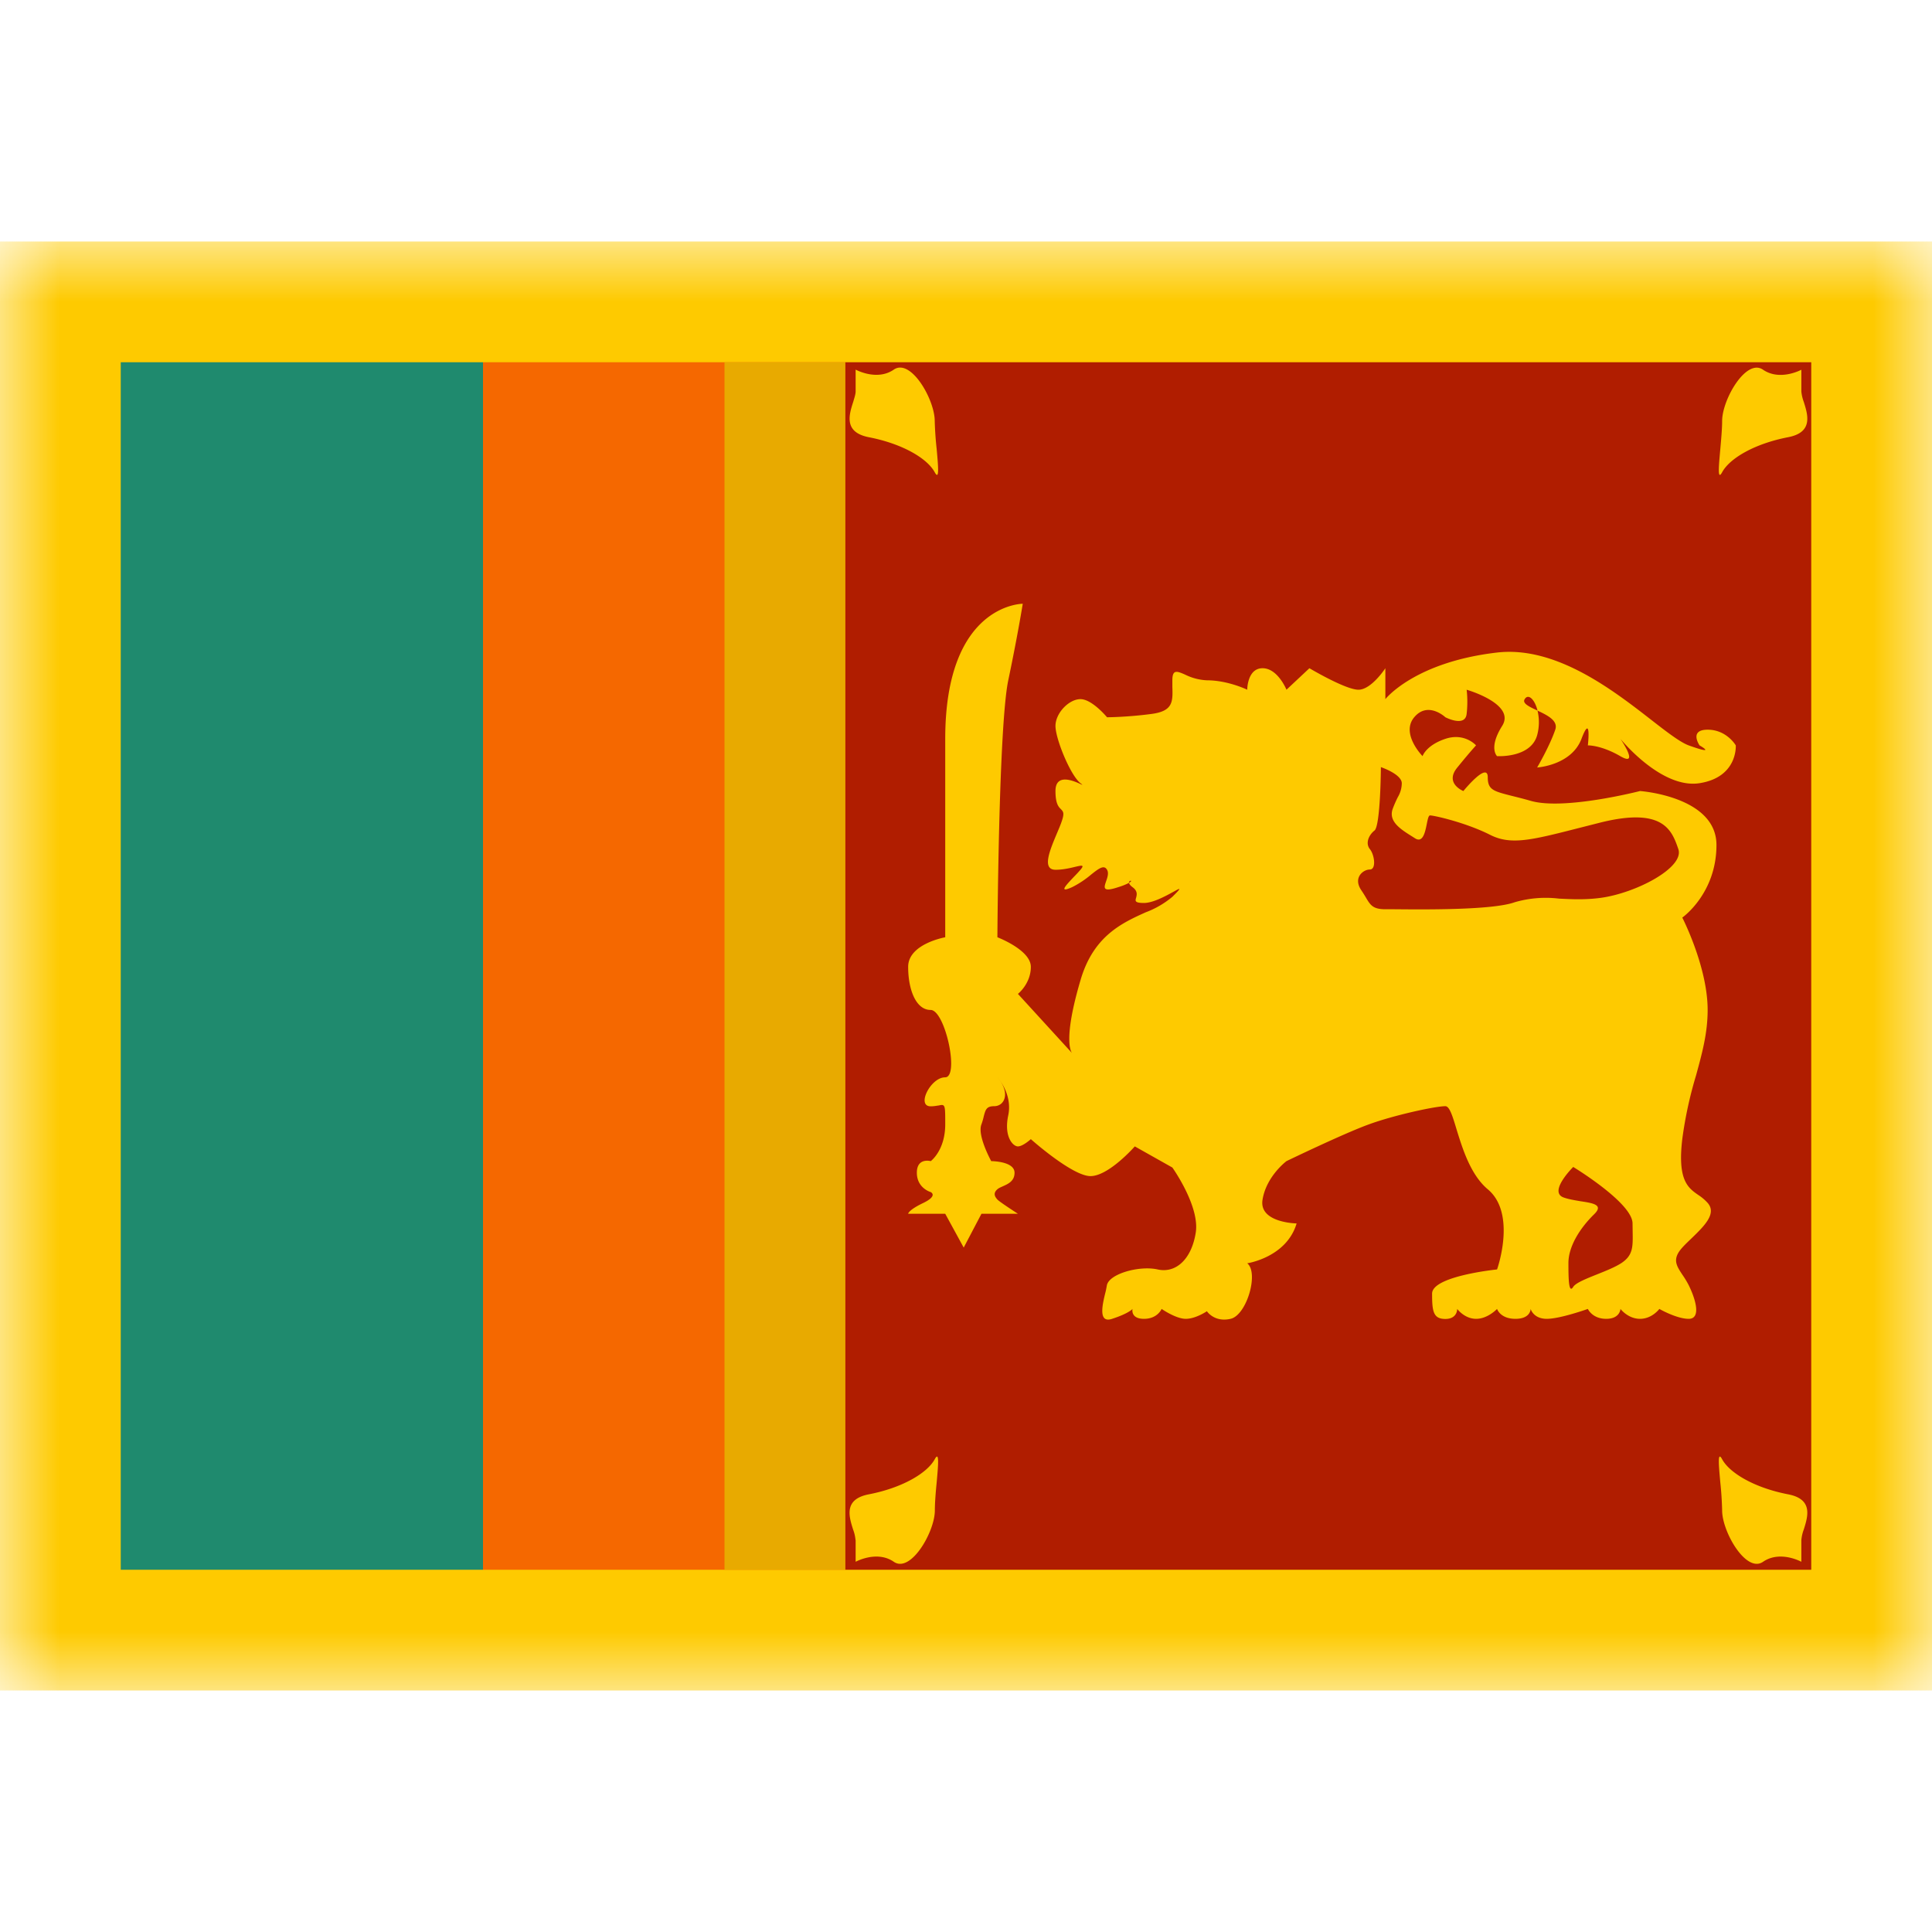 <svg fill="none" xmlns="http://www.w3.org/2000/svg" viewBox="0 0 16 12" height="1em" width="1em">
  <mask id="a" maskUnits="userSpaceOnUse" x="0" y="0" width="16" height="12">
    <path fill="#fff" d="M0 0h16v12H0z"/>
  </mask>
  <g mask="url(#a)">
    <path fill-rule="evenodd" clip-rule="evenodd" d="M0 0h16v12H0V0z" fill="#FECA00"/>
    <path fill="#1F8A6E" d="M1 1h3v10H1z"/>
    <path fill="#F56800" d="M4 1h3v10H4z"/>
    <path fill="#B01D00" d="M7 1h8v10H7z"/>
    <path fill-rule="evenodd" clip-rule="evenodd" d="M8.471 3s-.643-.002-.643 1.119v1.643s-.307.054-.307.245c0 .19.065.357.186.357.12 0 .241.558.12.558-.12 0-.24.24-.12.24.029 0 .05-.005.068-.007.017-.004.029-.006.037-.001.016.01.016.046.016.157 0 .217-.12.305-.12.305s-.115-.032-.115.096.114.16.114.16.065.029-.06.09c-.126.06-.126.09-.126.09h.307l.153.28.147-.28h.302s-.152-.098-.17-.118c-.018-.02-.04-.05 0-.085.011-.01.028-.017.046-.025.044-.02.096-.043.096-.112 0-.096-.193-.096-.193-.096s-.118-.213-.081-.305a.534.534 0 0 0 .02-.07c.014-.05.021-.08.085-.08.087 0 .138-.11.027-.24 0 0 .127.138.09.315-.038.178.039.258.08.258s.107-.06.107-.06.343.306.494.306c.151 0 .367-.246.367-.246l.311.175s.227.318.194.537c-.034.22-.163.341-.316.307-.152-.034-.4.036-.42.13a1.353 1.353 0 0 1-.01.051c-.027.107-.066.268.053.228.141-.046.169-.082.169-.082s-.019.082.095.082c.113 0 .146-.082.146-.082s.118.082.2.082c.083 0 .175-.063.175-.063s.061.094.196.063c.134-.03.236-.382.138-.46 0 0 .325-.048.409-.33 0 0-.315-.005-.282-.198.032-.194.198-.318.198-.318s.478-.231.684-.305c.205-.075.547-.15.632-.15.034 0 .059.08.092.19.049.159.116.378.259.498.242.202.077.664.077.664s-.538.054-.538.2c0 .146.009.21.11.21.1 0 .098-.083.098-.083s.06.082.157.082c.096 0 .173-.082.173-.082s.026.082.152.082c.127 0 .126-.082.126-.082s.022.082.134.082c.111 0 .34-.082.34-.082s.036.082.152.082c.115 0 .118-.082.118-.082s.062.082.162.082.16-.082.16-.082.143.082.243.082.064-.149 0-.279a.758.758 0 0 0-.052-.086c-.05-.076-.087-.13-.001-.225.024-.027.052-.053.08-.08.103-.1.207-.202.13-.29a.38.38 0 0 0-.075-.064c-.087-.06-.176-.122-.135-.465a3.35 3.35 0 0 1 .114-.527c.05-.183.096-.35.096-.542 0-.357-.21-.765-.21-.765s.283-.198.283-.601c0-.403-.633-.447-.633-.447s-.629.162-.906.081c-.063-.018-.116-.031-.16-.042-.149-.038-.195-.05-.195-.153 0-.134-.202.114-.202.114s-.159-.063-.05-.195c.107-.132.155-.183.155-.183s-.094-.108-.255-.054c-.16.054-.188.143-.188.143s-.183-.186-.069-.322c.114-.136.258 0 .258 0s.163.085.176-.027c.013-.112 0-.201 0-.201s.41.117.294.3c-.115.183-.042.25-.042.25s.282.018.333-.177a.41.41 0 0 0 .002-.2c.081.038.173.083.147.158-.047.138-.15.313-.15.313s.283-.017.367-.237c.084-.221.053.054.053.054s.108-.004.27.09c.162.093 0-.144 0-.144s.337.417.655.367c.318-.05.3-.313.3-.313s-.075-.13-.233-.13c-.157 0-.067.13-.067.13s.153.087-.09 0c-.07-.026-.176-.107-.307-.209-.32-.249-.793-.616-1.28-.56-.686.08-.925.386-.925.386v-.256s-.116.178-.223.178-.406-.178-.406-.178l-.19.178s-.072-.178-.198-.178c-.127 0-.127.178-.127.178s-.159-.078-.334-.078a.449.449 0 0 1-.18-.047c-.067-.029-.106-.046-.106.047v.053c.004.125.006.203-.176.226-.206.027-.365.027-.365.027s-.124-.15-.22-.15-.207.116-.207.222c0 .107.124.41.207.474.022.017.018.016 0 .007-.05-.023-.207-.095-.207.058 0 .106.026.132.046.151.018.02.03.031.005.102-.01.03-.025.064-.04.1-.058.138-.126.299-.01.299.061 0 .12-.014.161-.024.056-.013.081-.019.045.024a1.204 1.204 0 0 1-.053.057c-.066.07-.134.14-.016.087a.79.79 0 0 0 .157-.104c.063-.05.107-.084.132-.04.016.027.003.065-.008.096-.018.053-.031.092.101.048a.524.524 0 0 0 .09-.036c0 .008.007.02.028.036.044.032.036.063.03.087-.008.027-.013.044.065.044.074 0 .179-.057.241-.091.06-.033.08-.045-.006.04a.755.755 0 0 1-.22.128c-.195.088-.433.195-.54.56-.146.493-.08.594-.071.606l-.448-.49s.107-.084.107-.224-.277-.245-.277-.245.01-1.747.09-2.128c.08-.382.12-.634.12-.634zm.893 2.294a.015.015 0 0 0-.014.017c.02-.011.02-.017.014-.017zm3.369-1.41-.006-.002c-.066-.031-.122-.058-.1-.092.03-.049.083.002.106.094zm.296 3.78s-.212.209-.077.254c.04.014.09.022.136.03.107.016.194.03.114.108-.116.113-.213.265-.213.404s.003.256.04.197c.02-.032.104-.066.194-.102.075-.03.153-.061.205-.095.096-.064.095-.133.093-.258l-.001-.07c0-.17-.49-.467-.49-.467zm-1.646-2.786c.05-.04.053-.525.053-.525s.173.058.173.134a.232.232 0 0 1-.033.115.961.961 0 0 0-.042.096c-.038.105.066.17.162.23l.022.014c.065.042.084-.048.098-.118.008-.039.014-.071.027-.071.035 0 .298.06.496.16.172.088.342.045.73-.054l.185-.047c.523-.13.592.066.645.219.054.154-.352.366-.645.405-.13.017-.24.011-.343.006a.92.92 0 0 0-.367.03c-.186.067-.77.06-.998.058h-.072c-.105 0-.125-.034-.164-.1a1.114 1.114 0 0 0-.036-.057c-.071-.104.015-.172.07-.172.056 0 .039-.123 0-.17-.037-.047-.01-.114.039-.153z" fill="#FECA00"/>
    <path fill="#E8AA00" d="M6 1h1v10H6z"/>
    <path fill-rule="evenodd" clip-rule="evenodd" d="M7.086 1.061v.18c0 .023-.01.053-.02.087-.035.108-.08.252.13.293.278.054.483.175.545.29.04.073.029-.05.016-.193a2.871 2.871 0 0 1-.016-.232c0-.177-.198-.522-.339-.425-.14.097-.316 0-.316 0zm0 9.693v.18s.176-.097.316 0 .34-.248.34-.425c0-.063.007-.15.015-.231.013-.144.024-.267-.016-.193-.062.114-.267.236-.544.29-.212.04-.166.184-.132.292a.32.32 0 0 1 .02.087zm7.832 0v.18s-.176-.097-.317 0c-.14.097-.339-.248-.339-.425a2.87 2.87 0 0 0-.015-.231c-.013-.144-.025-.267.015-.193.062.114.267.236.545.29.211.04.165.184.131.292a.334.334 0 0 0-.02.087zm0-9.512v-.18s-.176.096-.317 0c-.14-.098-.339.247-.339.424 0 .064-.008.151-.015.232-.013.144-.025.266.015.193.062-.115.267-.236.545-.29.211-.04.165-.185.131-.293a.334.334 0 0 1-.02-.086z" fill="#FECA00"/>
  </g>
</svg>
